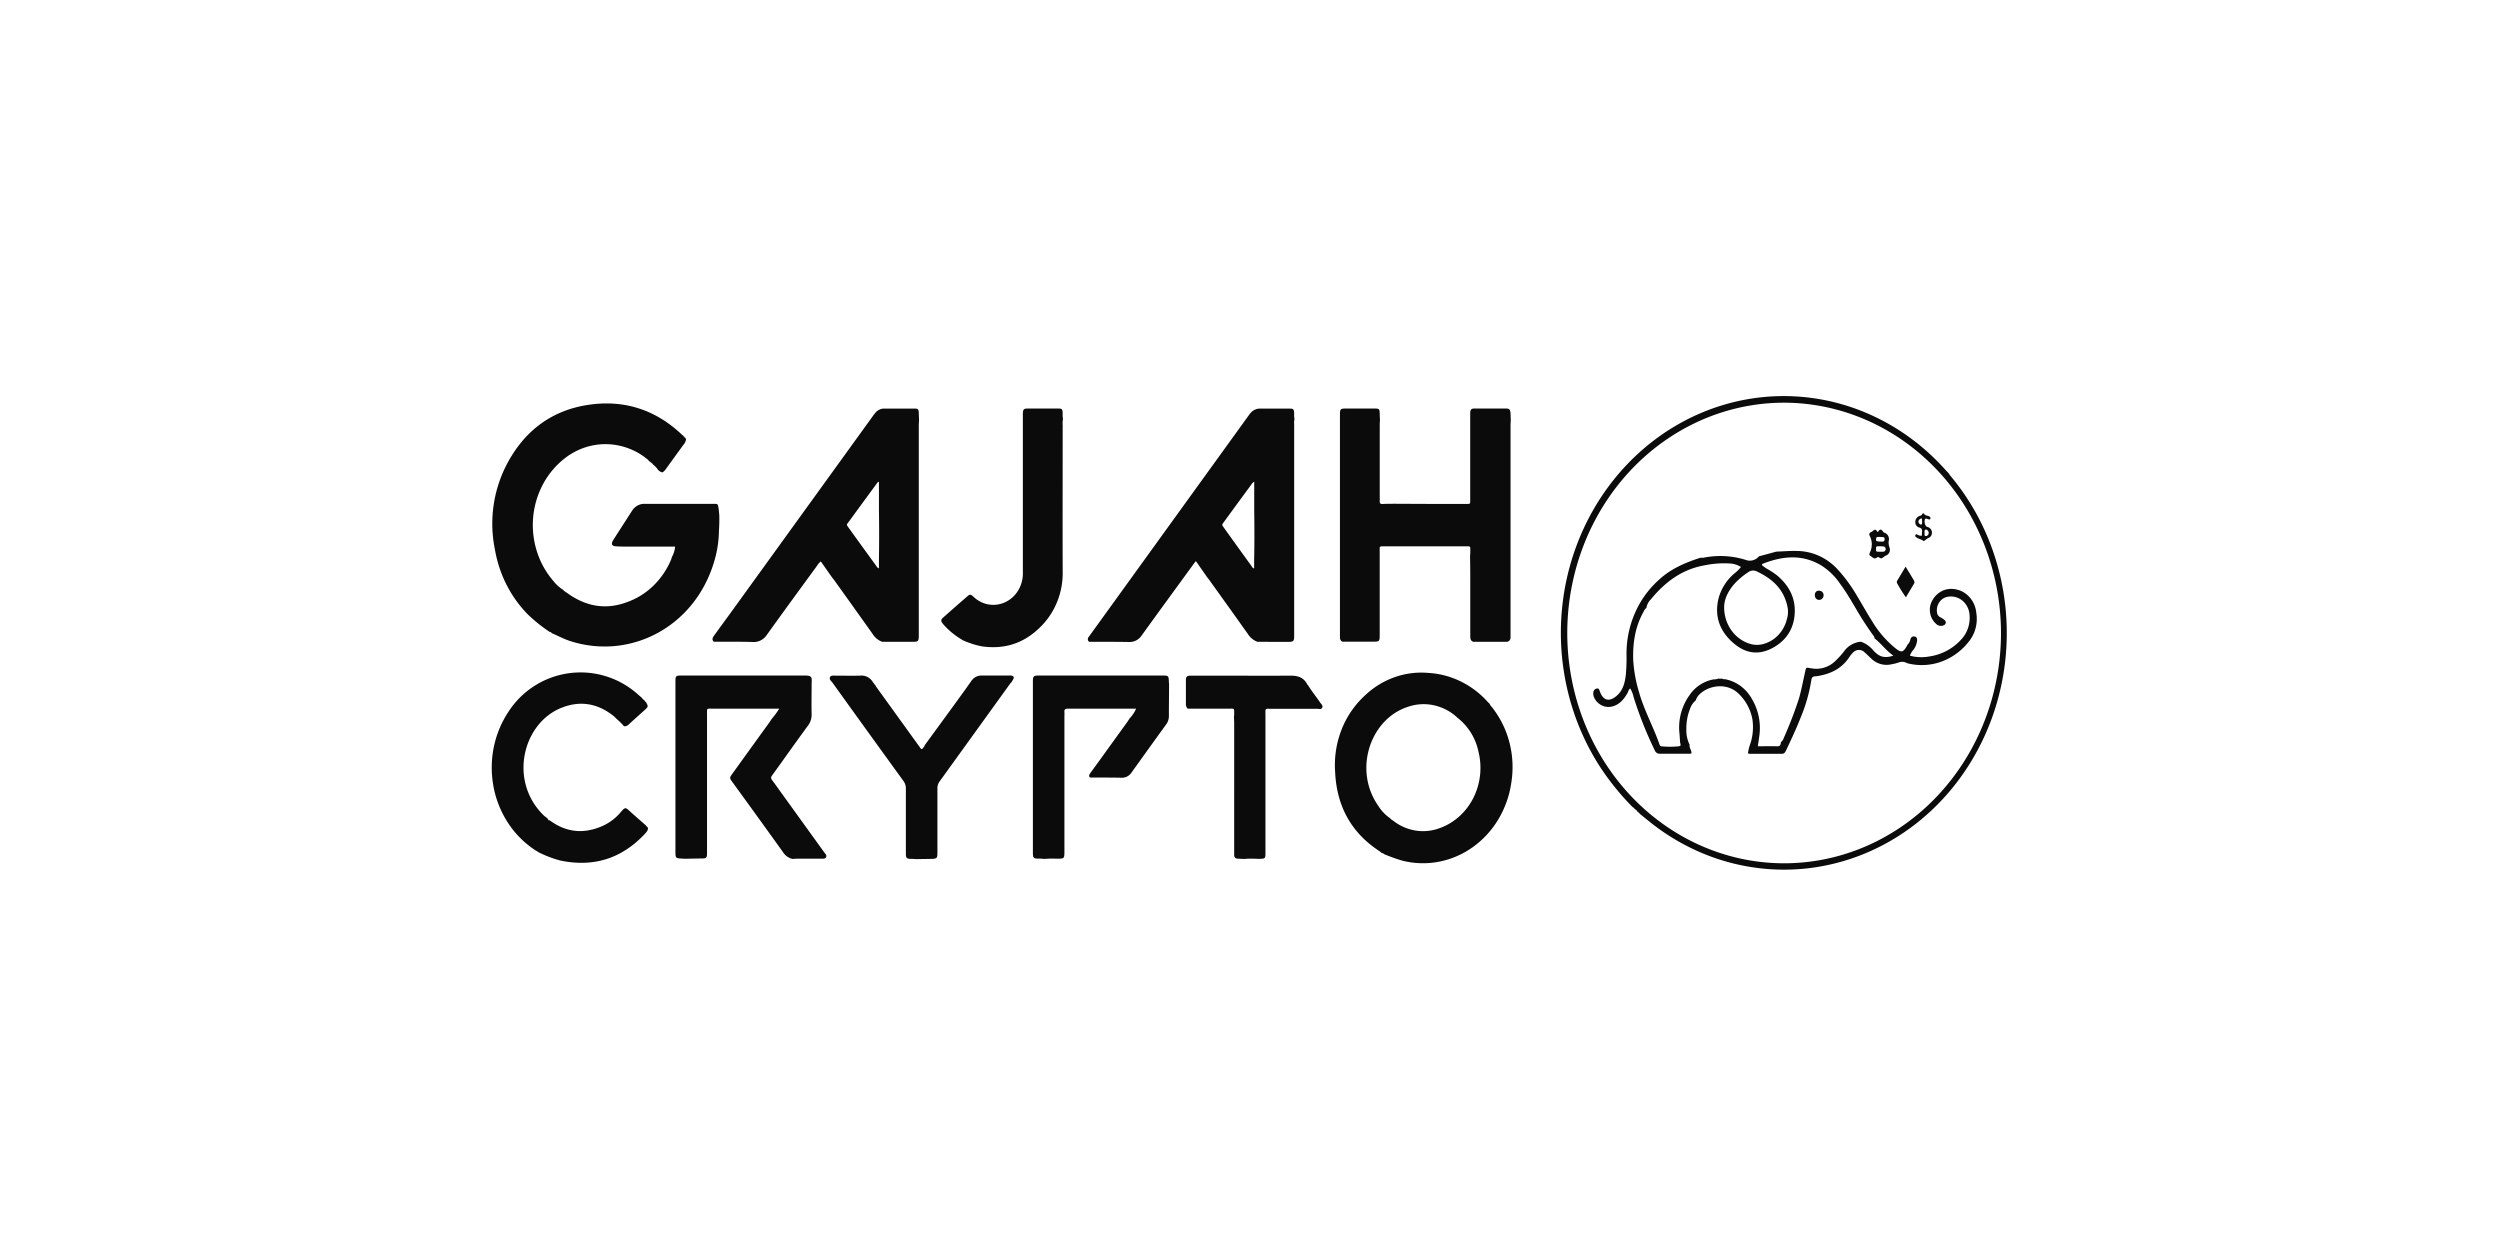 <svg width="217" height="108" fill="none" xmlns="http://www.w3.org/2000/svg"><g clip-path="url(#a)" fill="#0B0B0B"><path d="M48.875 51.192a.353.353 0 0 0 .195.154.06.06 0 0 0 .021.049.054.054 0 0 0 .05.01c1.604 1.204 3.343 1.563 5.223.883a6.326 6.326 0 0 0 2.33-1.43 6.804 6.804 0 0 0 1.572-2.322c.019-.056.034-.114.045-.172.161-.28.26-.595.29-.92h-4.066c-.34 0-.681 0-1.017-.02-.42-.013-.508-.194-.277-.564.534-.84 1.075-1.673 1.611-2.51.12-.197.287-.358.484-.466a1.21 1.21 0 0 1 .637-.15h5.983c.343 0 .348 0 .41.357.035.205.045.418.068.626.011.45 0 .9-.03 1.35a9.664 9.664 0 0 1-.303 2.278c-1.545 5.973-7.304 9.007-12.604 7.301-.559-.18-1.075-.467-1.616-.691-.03-.078-.094-.094-.165-.103a12.99 12.99 0 0 1-1.965-1.587c-1.459-1.507-2.436-3.462-2.796-5.59a11.17 11.17 0 0 1 .887-7.077c1.51-3.077 3.912-4.928 7.117-5.441 3.083-.494 5.87.332 8.232 2.57.043.04.091.072.134.11a.068.068 0 0 0 .021.049.06.06 0 0 0 .048.016l.018.021a.072.072 0 0 0 .017.053.062.062 0 0 0 .049.02l.071.119a.85.85 0 0 1-.216.478c-.508.698-1.017 1.4-1.525 2.105a.986.986 0 0 1-.305.305.65.65 0 0 1-.42-.27 1.796 1.796 0 0 0-.424-.432.078.078 0 0 0-.026-.058.07.07 0 0 0-.058-.018c0-.01-.001-.02-.005-.03a.07.07 0 0 0-.018-.024.063.063 0 0 0-.055-.015l-.02-.017c0-.043-.018-.062-.059-.056l-.071-.052a1.404 1.404 0 0 0-.145-.159 5.751 5.751 0 0 0-3.647-1.32c-1.32 0-2.602.464-3.647 1.32a7.07 7.07 0 0 0-1.82 2.243 7.5 7.5 0 0 0-.813 2.834 7.59 7.59 0 0 0 .336 2.94 7.276 7.276 0 0 0 1.425 2.545c.235.303.52.56.839.758ZM61.962 55.704c-.188-.176-.114-.335 0-.51.463-.632.92-1.269 1.378-1.89L75.63 36.3c.102-.143.204-.292.318-.424a1.01 1.01 0 0 1 .335-.295.947.947 0 0 1 .42-.116h2.692c.294 0 .34.07.356.381 0 .18.015.362.02.54.005.178-.02.359-.02.54V55.04c0 .653-.016.67-.616.67h-2.554a1.611 1.611 0 0 1-.828-.67c-1.093-1.539-2.19-3.075-3.29-4.608-.085-.118-.18-.232-.268-.35l-.948-1.35c-.13.099-.24.225-.323.37-1.454 1.992-2.913 3.98-4.351 5.99-.136.21-.322.38-.538.49-.217.112-.457.161-.698.143-1.123-.035-2.249-.019-3.375-.021Zm14.33-11.242v-2.648a.309.309 0 0 0-.194.165 987.605 987.605 0 0 0-2.407 3.287c-.226.31-.254.227.013.6a723.392 723.392 0 0 0 2.31 3.193c.074.1.122.234.277.27v-.702c.024-1.388.025-2.776.003-4.165h-.003ZM109.147 55.71a1.661 1.661 0 0 1-.824-.67c-1.08-1.525-2.173-3.045-3.261-4.564a6.387 6.387 0 0 0-.292-.386l-.968-1.388c-.125.165-.216.27-.303.4-1.461 2.008-2.927 4.01-4.381 6.027-.124.193-.292.35-.489.454a1.221 1.221 0 0 1-.635.142c-1.153-.021-2.307-.013-3.459-.016a.28.28 0 0 1-.077-.093.3.3 0 0 1 .05-.344c.063-.081.121-.167.182-.251l13.582-18.805c.079-.108.155-.219.239-.321.104-.136.234-.244.383-.319.148-.074.31-.112.474-.11h2.562c.345 0 .389.062.404.423-.011.166-.002.333.028.497a1.377 1.377 0 0 0-.028.448v18.308c0 .521-.048.573-.536.573l-2.651-.006Zm-.28-11.248v-2.648a.738.738 0 0 0-.269.27 837.849 837.849 0 0 0-2.326 3.174c-.254.356-.223.27 0 .6a727.3 727.3 0 0 0 2.333 3.238c.066.09.105.216.255.249v-.718c.027-1.388.029-2.776.007-4.165ZM120.945 43.726l3.543.016h2.732c.432 0 .394.027.394-.413V35.812c.023-.27.094-.348.351-.351h2.775c.28 0 .361.113.376.43 0 .164.013.328.018.493.005.165-.018.362-.018.54v18.395a.393.393 0 0 1-.107.287.337.337 0 0 1-.274.104H127.873c-.254-.102-.254-.324-.254-.561v-4.44c0-.786 0-1.571-.018-2.357 0-.148.021-.3.021-.45 0-.519.056-.481-.463-.481h-6.913c-.567 0-.488-.046-.488.54v7.153c0 .556-.025.583-.559.583h-2.686a.363.363 0 0 1-.156-.15.4.4 0 0 1-.05-.218V36.146c0-.685 0-.685.628-.685h2.348c.455 0 .47.027.478.52 0 .136.012.27.018.406.005.135-.018.302-.018.453v6.39c.004.075.004.15 0 .226-.021.205.045.305.254.291.305-.021.617-.016.93-.021ZM119.83 73.947l-.321-.221c-2.307-1.59-3.497-3.863-3.621-6.748a8.411 8.411 0 0 1 .573-3.679 7.952 7.952 0 0 1 2.088-2.999 7.227 7.227 0 0 1 2.543-1.534 6.92 6.92 0 0 1 2.906-.355c1.968.115 3.82 1.029 5.172 2.553.04.043.086.078.129.116.044.111.11.21.194.292a8.258 8.258 0 0 1 1.534 3.105 8.564 8.564 0 0 1 .148 3.502 8.536 8.536 0 0 1-1.122 3.144 8.037 8.037 0 0 1-2.212 2.406 7.51 7.51 0 0 1-2.933 1.266 7.313 7.313 0 0 1-3.165-.084c-.56-.163-1.111-.36-1.649-.591 0-.054-.041-.07-.092-.057a.786.786 0 0 1-.17-.097l-.002-.019Zm6.689-11.636a4.338 4.338 0 0 0-2.073-1.097 4.184 4.184 0 0 0-2.311.163c-3.2 1.08-4.682 5.444-2.504 8.565.275.44.634.815 1.055 1.098.007.022.019.04.036.055a.103.103 0 0 0 .058.023c0 .011.002.022.007.032.005.01.011.018.019.024a.064.064 0 0 0 .058.012 4.23 4.23 0 0 0 1.979.902c.72.12 1.457.047 2.143-.214 1.246-.45 2.284-1.387 2.904-2.62a5.817 5.817 0 0 0 .438-4.02 5.009 5.009 0 0 0-1.809-2.923ZM68.802 74.557a1.283 1.283 0 0 1-.486-.216 1.37 1.37 0 0 1-.368-.4 1159.084 1159.084 0 0 0-4.364-6.04c-.275-.381-.275-.381 0-.762 1.062-1.477 2.126-2.951 3.19-4.423.086-.12.162-.246.254-.37.225-.26.429-.539.61-.834h-5.742c-.594 0-.526-.081-.526.54v11.922c0 .507-.033.54-.508.54l-1.365.024c-.17 0-.34-.014-.508-.027-.287-.022-.346-.084-.361-.38V59.146c0-.467.04-.51.508-.51H69.86c.602 0 .62.143.59.605a.369.369 0 0 0 0 .089c0 .89-.023 1.781 0 2.67.008.362-.107.716-.326.995-1.016 1.385-2.002 2.783-3.004 4.173-.254.343-.254.346 0 .68a9097.1 9097.1 0 0 0 4.433 6.149c.081.116.226.224.157.394-.068.17-.254.14-.412.143H69.25c-.17-.003-.305.014-.447.022ZM90.598 74.557a2.005 2.005 0 0 0-.509-.027c-.378-.017-.427-.073-.434-.489V59.05c.015-.326.07-.391.379-.413h10.839c.564 0 .567 0 .587.6 0 .029 0 .059.015.088 0 .934-.017 1.868-.015 2.805.006.272-.079.537-.239.75a837.665 837.665 0 0 0-3.001 4.173c-.099.148-.23.267-.384.346a.966.966 0 0 1-.493.108c-.91-.02-1.82-.014-2.73-.017-.134-.145-.06-.27.033-.394.237-.321.468-.645.702-.966l2.51-3.477c.07-.094.128-.197.191-.294.235-.245.427-.532.567-.847h-5.932c-.218 0-.317.067-.292.307a2.6 2.6 0 0 1 0 .316v11.69c0 .707 0 .705-.648.71a9.115 9.115 0 0 0-1.146.022ZM47.689 71.185c1.438 1.08 2.976 1.226 4.593.516a4.423 4.423 0 0 0 1.613-1.223c.39-.461.415-.386.811-.03.452.408.915.81 1.372 1.212.002.02.01.038.024.051.014.014.032.02.05.02l.018.016c0 .02.007.04.019.055a.083.083 0 0 0 .047.031c.036.246-.124.386-.254.54-2.059 2.2-4.53 2.918-7.37 2.316a9.963 9.963 0 0 1-1.95-.756c0-.043-.03-.067-.074-.054a8.104 8.104 0 0 1-2.401-2.317 8.664 8.664 0 0 1-1.324-3.147 8.913 8.913 0 0 1-.024-3.446 8.68 8.68 0 0 1 1.282-3.166 7.445 7.445 0 0 1 11.259-1.52c.12.108.254.211.363.316a.082.082 0 0 0 .024.056.07.07 0 0 0 .055.02.074.074 0 0 0 .02.055.07.07 0 0 0 .025.016c.01.004.019.005.029.004h.012a.074.074 0 0 0 .02.057.065.065 0 0 0 .054.019v.016c0 .052.025.076.074.078.228.4.228.41-.087.7-.46.418-.925.828-1.38 1.25a.54.54 0 0 1-.42.173 5.744 5.744 0 0 0-.685-.673.093.093 0 0 0-.032-.057.083.083 0 0 0-.06-.019.304.304 0 0 0-.046-.075c-1.405-1.16-2.953-1.447-4.62-.778-3.38 1.35-4.62 6.422-1.464 9.399a.734.734 0 0 0 .145.089.324.324 0 0 0 .188.156.071.071 0 0 0-.02.05.074.074 0 0 0 .02.05.064.064 0 0 0 .072.015.068.068 0 0 0 .022-.015ZM83.422 55.478a6.569 6.569 0 0 1-1.538-1.282c-.236-.286-.254-.392.026-.632a261.44 261.44 0 0 1 2.033-1.784c.254-.221.305-.213.582.043.365.34.813.564 1.293.645.48.08.971.015 1.417-.189a2.607 2.607 0 0 0 1.103-.964c.274-.426.429-.925.447-1.44V35.881c.015-.346.079-.418.414-.421h2.648c.346 0 .379.049.394.424-.012.165-.003.331.028.494-.037.177-.046.36-.028.54 0 4.21-.013 8.42 0 12.632a6.716 6.716 0 0 1-.472 2.668c-.337.843-.84 1.6-1.477 2.217-1.436 1.428-3.134 1.946-5.068 1.668a7.398 7.398 0 0 1-1.741-.572h-.013c.01-.046-.01-.065-.048-.054ZM80.265 64.687l2.396-3.285c.547-.753 1.096-1.5 1.63-2.264.104-.163.245-.294.41-.382.166-.088.35-.13.535-.12h2.343a1.21 1.21 0 0 1 .17 0c.255.035.31.148.168.386-.046.075-.094.148-.142.224a.443.443 0 0 0-.066.056l-6.146 8.519a.983.983 0 0 0-.195.62v5.569c0 .48-.044.52-.483.54l-1.322.021c-.142 0-.282-.019-.424-.021-.45 0-.509-.051-.509-.513V68.466a1.097 1.097 0 0 0-.228-.7 2270.493 2270.493 0 0 1-6.15-8.52c-.097-.135-.298-.27-.212-.46.086-.188.323-.137.508-.14.697 0 1.396.017 2.092 0 .227-.029.457.013.662.12.205.108.376.276.492.485a.786.786 0 0 0 .091.094.093.093 0 0 0 .021.065.084.084 0 0 0 .058.03c.03.068.065.133.105.194l3.771 5.226c.048.067.084.159.209.159.07-.119.188-.192.216-.332ZM142.326 70.634a.328.328 0 0 0-.178-.157.506.506 0 0 0-.27-.256.075.075 0 0 0-.022-.061.065.065 0 0 0-.028-.016.062.062 0 0 0-.031-.002c0-.048-.02-.075-.071-.072a22.528 22.528 0 0 1-2.753-3.372c-2.801-4.255-3.981-9.479-3.303-14.62.678-5.142 3.163-9.82 6.957-13.095 3.794-3.275 8.614-4.903 13.492-4.557 4.878.346 9.452 2.64 12.801 6.422.059.065.125.125.186.187.079.105.152.218.236.318 3.184 3.826 4.911 8.774 4.845 13.879-.066 5.105-1.92 10.001-5.2 13.733-3.281 3.732-7.753 6.032-12.544 6.452-4.791.42-9.558-1.071-13.37-4.181l-.747-.602Zm12.552-35.68c-3.72-.004-7.358 1.164-10.454 3.356-3.096 2.191-5.511 5.308-6.94 8.956a21.144 21.144 0 0 0-1.089 11.542c.72 3.876 2.505 7.44 5.13 10.24s5.973 4.711 9.62 5.492c3.647.78 7.43.395 10.872-1.107 3.441-1.501 6.386-4.053 8.463-7.331 2.077-3.279 3.193-7.137 3.206-11.088.008-5.308-1.969-10.403-5.495-14.164-3.527-3.761-8.315-5.882-13.313-5.897ZM108.042 74.558l-.597-.025c-.206 0-.318-.11-.318-.334V62.77c0-.181-.013-.362-.02-.54.01-.075.017-.15.02-.224 0-.567.025-.492-.45-.494h-3.589a.582.582 0 0 1-.152-.453v-1.95c0-.394.071-.461.463-.464h2.348c2.079 0 4.158.02 6.237 0 .62 0 1.123.116 1.459.705-.001.01 0 .02.002.03a.073.073 0 0 0 .036.044.068.068 0 0 0 .028.007c.325.54.734 1.033 1.09 1.563.087.126.254.24.17.426-.083.186-.279.105-.427.105h-3.926c-.656 0-.575-.097-.575.589V73.99c0 .54-.012.54-.526.559-.422-.006-.838-.043-1.273.008Z"/><path d="m152.674 48.291 1.509-.41c.582-.022 1.162-.07 1.746-.057 1.323-.002 2.593.555 3.53 1.547a13.333 13.333 0 0 1 1.731 2.35c.435.724.847 1.466 1.299 2.182a8.947 8.947 0 0 0 2.066 2.391c.491.375.648.33.969-.237a.82.82 0 0 0 .035-.084.906.906 0 0 0 .27-.497.302.302 0 0 1 .245-.233.269.269 0 0 1 .115.01c.219.037.222.21.214.377-.036.271-.139.527-.297.742-.139.158-.25.34-.328.54.567.154 1.16.175 1.736.06a4.602 4.602 0 0 0 2.696-1.439c.271-.28.479-.623.608-1.001a2.82 2.82 0 0 0 .137-1.183 1.785 1.785 0 0 0-.19-.677 1.695 1.695 0 0 0-.43-.538 1.58 1.58 0 0 0-.599-.308 1.52 1.52 0 0 0-.664-.026 1.07 1.07 0 0 0-.412.155 1.2 1.2 0 0 0-.509.731 1.245 1.245 0 0 0-.02.464c.008.09.038.176.087.25a.505.505 0 0 0 .193.173c.115.058.226.127.33.206.092.072.181.164.148.304-.033.14-.143.184-.255.222a.574.574 0 0 1-.316.002.61.61 0 0 1-.276-.167 1.599 1.599 0 0 1-.471-.765 1.67 1.67 0 0 1 .006-.914c.142-.431.418-.799.783-1.041a1.803 1.803 0 0 1 1.225-.292c.501.049.971.282 1.328.659.357.376.58.874.629 1.406.073.442.053.895-.059 1.328a3.082 3.082 0 0 1-.592 1.171 5.319 5.319 0 0 1-2.298 1.709 5.014 5.014 0 0 1-2.798.224 1.246 1.246 0 0 1-.327-.095.825.825 0 0 0-.664-.027 4.26 4.26 0 0 1-.663.165 1.852 1.852 0 0 1-.888-.026c-.291-.08-.56-.23-.787-.438-.208-.187-.399-.392-.61-.57a.681.681 0 0 0-.795-.151.724.724 0 0 0-.232.175 2.24 2.24 0 0 0-.282.34c-.678 1.05-1.67 1.51-2.808 1.688a.734.734 0 0 1-.17.019c-.229 0-.318.118-.349.35a14.158 14.158 0 0 1-.943 3.28c-.378.96-.815 1.89-1.258 2.823-.076.157-.15.27-.348.27h-2.818a.467.467 0 0 1-.13-.04c.04-.3.113-.592.219-.872.21-.662.269-1.367.17-2.057a4.09 4.09 0 0 0-1.169-2.216c-1.017-1.023-2.585-.767-3.398 0a1.2 1.2 0 0 0-.354.556 1.591 1.591 0 0 0-.508.761 4.547 4.547 0 0 0-.307 1.768c-.015.454.082.905.282 1.306-.046.27.165.478.165.732-.089.086-.191.057-.287.057h-2.435a.438.438 0 0 1-.298-.075.493.493 0 0 1-.188-.257 33.172 33.172 0 0 1-1.819-4.589 2.4 2.4 0 0 0-.295-.745c-.148.095-.155.27-.226.386-.341.605-.763 1.08-1.464 1.207a1.319 1.319 0 0 1-.809-.138 1.432 1.432 0 0 1-.597-.597.856.856 0 0 1-.101-.523.375.375 0 0 1 .099-.221.337.337 0 0 1 .208-.106c.183-.035.206.124.254.246.343.953.974.866 1.563.291.478-.47.623-1.104.697-1.757.05-.587.069-1.176.056-1.765a8.813 8.813 0 0 1 .727-3.556 8.34 8.34 0 0 1 2.081-2.892c1.029-.961 2.298-1.501 3.624-1.925.113.015.227.01.338-.016a7.42 7.42 0 0 1 3.581.208.992.992 0 0 0 .615.032c.204-.055.387-.173.527-.34Zm-2.928 10.667c.476.09.929.288 1.328.58.398.292.733.672.982 1.113a4.94 4.94 0 0 1 .64 3.317c-.033.27-.076.518-.117.81.58 0 1.119-.022 1.655 0 .287.016.335-.135.348-.368a.58.58 0 0 0 .231-.313 35.117 35.117 0 0 0 1.34-3.476c.206-.724.343-1.463.508-2.197.117-.524.069-.505.539-.413h.043c.38.072.771.046 1.14-.075.369-.12.706-.333.982-.619.242-.235.469-.486.679-.753.174-.25.398-.457.655-.605.257-.15.542-.236.834-.256.418.148.791.412 1.08.764.079.088.164.17.255.243.419.364.882.397 1.476.2-.65-.451-1.062-1.056-1.621-1.49a.648.648 0 0 0-.16-.314 27.002 27.002 0 0 1-1.271-1.938c-.488-.828-.971-1.681-1.556-2.475a5.603 5.603 0 0 0-1.662-1.62c-1.664-.987-3.36-.809-5.068-.137-.035 0-.068.049-.058.127.159.134.329.253.508.354.263.152.518.321.763.504 1.016.837 1.637 1.922 1.563 3.307-.076 1.452-.836 2.486-2.066 3.088-1.231.602-2.326.326-3.304-.54-1.119-.985-1.609-2.254-1.256-3.779a4.259 4.259 0 0 1 1.365-2.2 3.23 3.23 0 0 0 .595-.585 2.067 2.067 0 0 0-1.04-.306 8.55 8.55 0 0 0-2.206.181c-1.891.351-3.352 1.442-4.575 2.937a1.334 1.334 0 0 0-.386.74.87.87 0 0 0-.254.35c-.712 1.261-.928 2.646-.895 4.084.051.98.222 1.948.508 2.88.443 1.585 1.246 3.007 1.78 4.546.014.05.045.093.086.123.041.03.09.043.14.039.454.04.91.04 1.365 0 .266-.035.266-.035.19-.376-.018-.256-.03-.51-.053-.763a4.793 4.793 0 0 1 .877-3.31 3.206 3.206 0 0 1 2.005-1.35c.165-.034.343 0 .495-.094a.5.5 0 0 0 .295 0 .356.356 0 0 0 .298.052v.013Zm-.087-6.305a3.417 3.417 0 0 0 .609 2.035c.411.587.996 1.011 1.661 1.204.331.097.68.109 1.016.035a2.776 2.776 0 0 0 1.377-.771c.382-.39.654-.884.784-1.429a2.12 2.12 0 0 0 .053-1.028c-.325-1.62-1.385-2.5-2.712-3.12a.72.72 0 0 0-.732.11 6.25 6.25 0 0 0-1.042.856c-.605.634-.999 1.382-1.014 2.094v.014ZM163.961 46.842c-.052.23-.034.47.053.688a.575.575 0 0 1-.022.423.532.532 0 0 1-.303.276c-.132.057-.224.162-.343.224-.12.062-.303-.143-.356-.105-.112.078-.216.151-.336.105-.119-.046-.213-.162-.34-.224-.074-.038-.054-.192 0-.289a1.588 1.588 0 0 0 0-1.379c-.071-.143-.115-.291.114-.383.181-.073.318-.386.508-.035a.07.07 0 0 0 .027.016.062.062 0 0 0 .058-.01.076.076 0 0 0 .02-.025c.175-.27.3-.138.434.051.049.065.15.078.221.127a.553.553 0 0 1 .205.23.602.602 0 0 1 .06.31Zm-.763.572h-.213c-.138 0-.15.11-.145.224.005.113-.023.235.119.243.184.016.368.016.552 0a.213.213 0 0 0 .122-.083.237.237 0 0 0-.01-.29.21.21 0 0 0-.127-.073c-.11-.016-.209-.013-.308-.021h.01Zm.028-.81c-.32 0-.345 0-.376.132-.051.214.025.27.343.27.155 0 .386.068.392-.197.005-.264-.242-.175-.369-.2l.01-.005Z"/><path d="M165.435 51.85a11.058 11.058 0 0 1-.742-1.183.24.24 0 0 1-.047-.144.24.24 0 0 1 .047-.145c.228-.378.452-.758.714-1.193l.727 1.204a.297.297 0 0 1-.031.335c-.216.364-.444.734-.668 1.125ZM166.819 46.498c0-.118 0-.224.015-.329.015-.18-.015-.313-.216-.372a.451.451 0 0 1-.266-.167.5.5 0 0 1-.105-.309c0-.122.037-.24.106-.338a.53.53 0 0 1 .278-.201c.074-.033.168-.035.208-.138.041-.103.137-.108.168-.049.127.235.457.098.557.351a.116.116 0 0 1 .002.056.11.11 0 0 1-.065.083.1.1 0 0 1-.052.007 1.51 1.51 0 0 1-.201-.067.127.127 0 0 0-.082-.01.136.136 0 0 0-.073.042.65.65 0 0 0 .115.642 1.6 1.6 0 0 0 .157.062.482.482 0 0 1 .224.166.527.527 0 0 1 .035.574.451.451 0 0 1-.231.194c-.178.062-.363.319-.455.249-.19-.146-.416-.17-.599-.303l-.036-.021a.144.144 0 0 1-.05-.071.156.156 0 0 1-.001-.088c.031-.095.097-.098.17-.063.118.081.258.116.397.1Zm.224-.24c.05.07-.066.254.114.27a.248.248 0 0 0 .18-.08.281.281 0 0 0 .074-.19c.018-.135-.155-.327-.269-.291-.115.035-.084.164-.099.291Zm-.222-1.255a.287.287 0 0 0-.165.046.315.315 0 0 0-.114.135.223.223 0 0 0 .058.27c.051.051.112.108.186.067.074-.04.051-.156.053-.24.003-.084-.01-.165-.018-.278ZM157.9 51.278a.35.35 0 0 1 .282.114c.037.04.066.087.084.139a.426.426 0 0 1 .023.162.425.425 0 0 1-.138.282.376.376 0 0 1-.284.096.365.365 0 0 1-.253-.14.385.385 0 0 1-.069-.138c-.014-.05-.019-.102-.014-.154a.365.365 0 0 1 .102-.275.305.305 0 0 1 .267-.086Z"/></g><defs><clipPath id="a"><path fill="#fff" transform="translate(42.55 32.406)" d="M0 0h131.898v43.188H0z"/></clipPath></defs></svg>